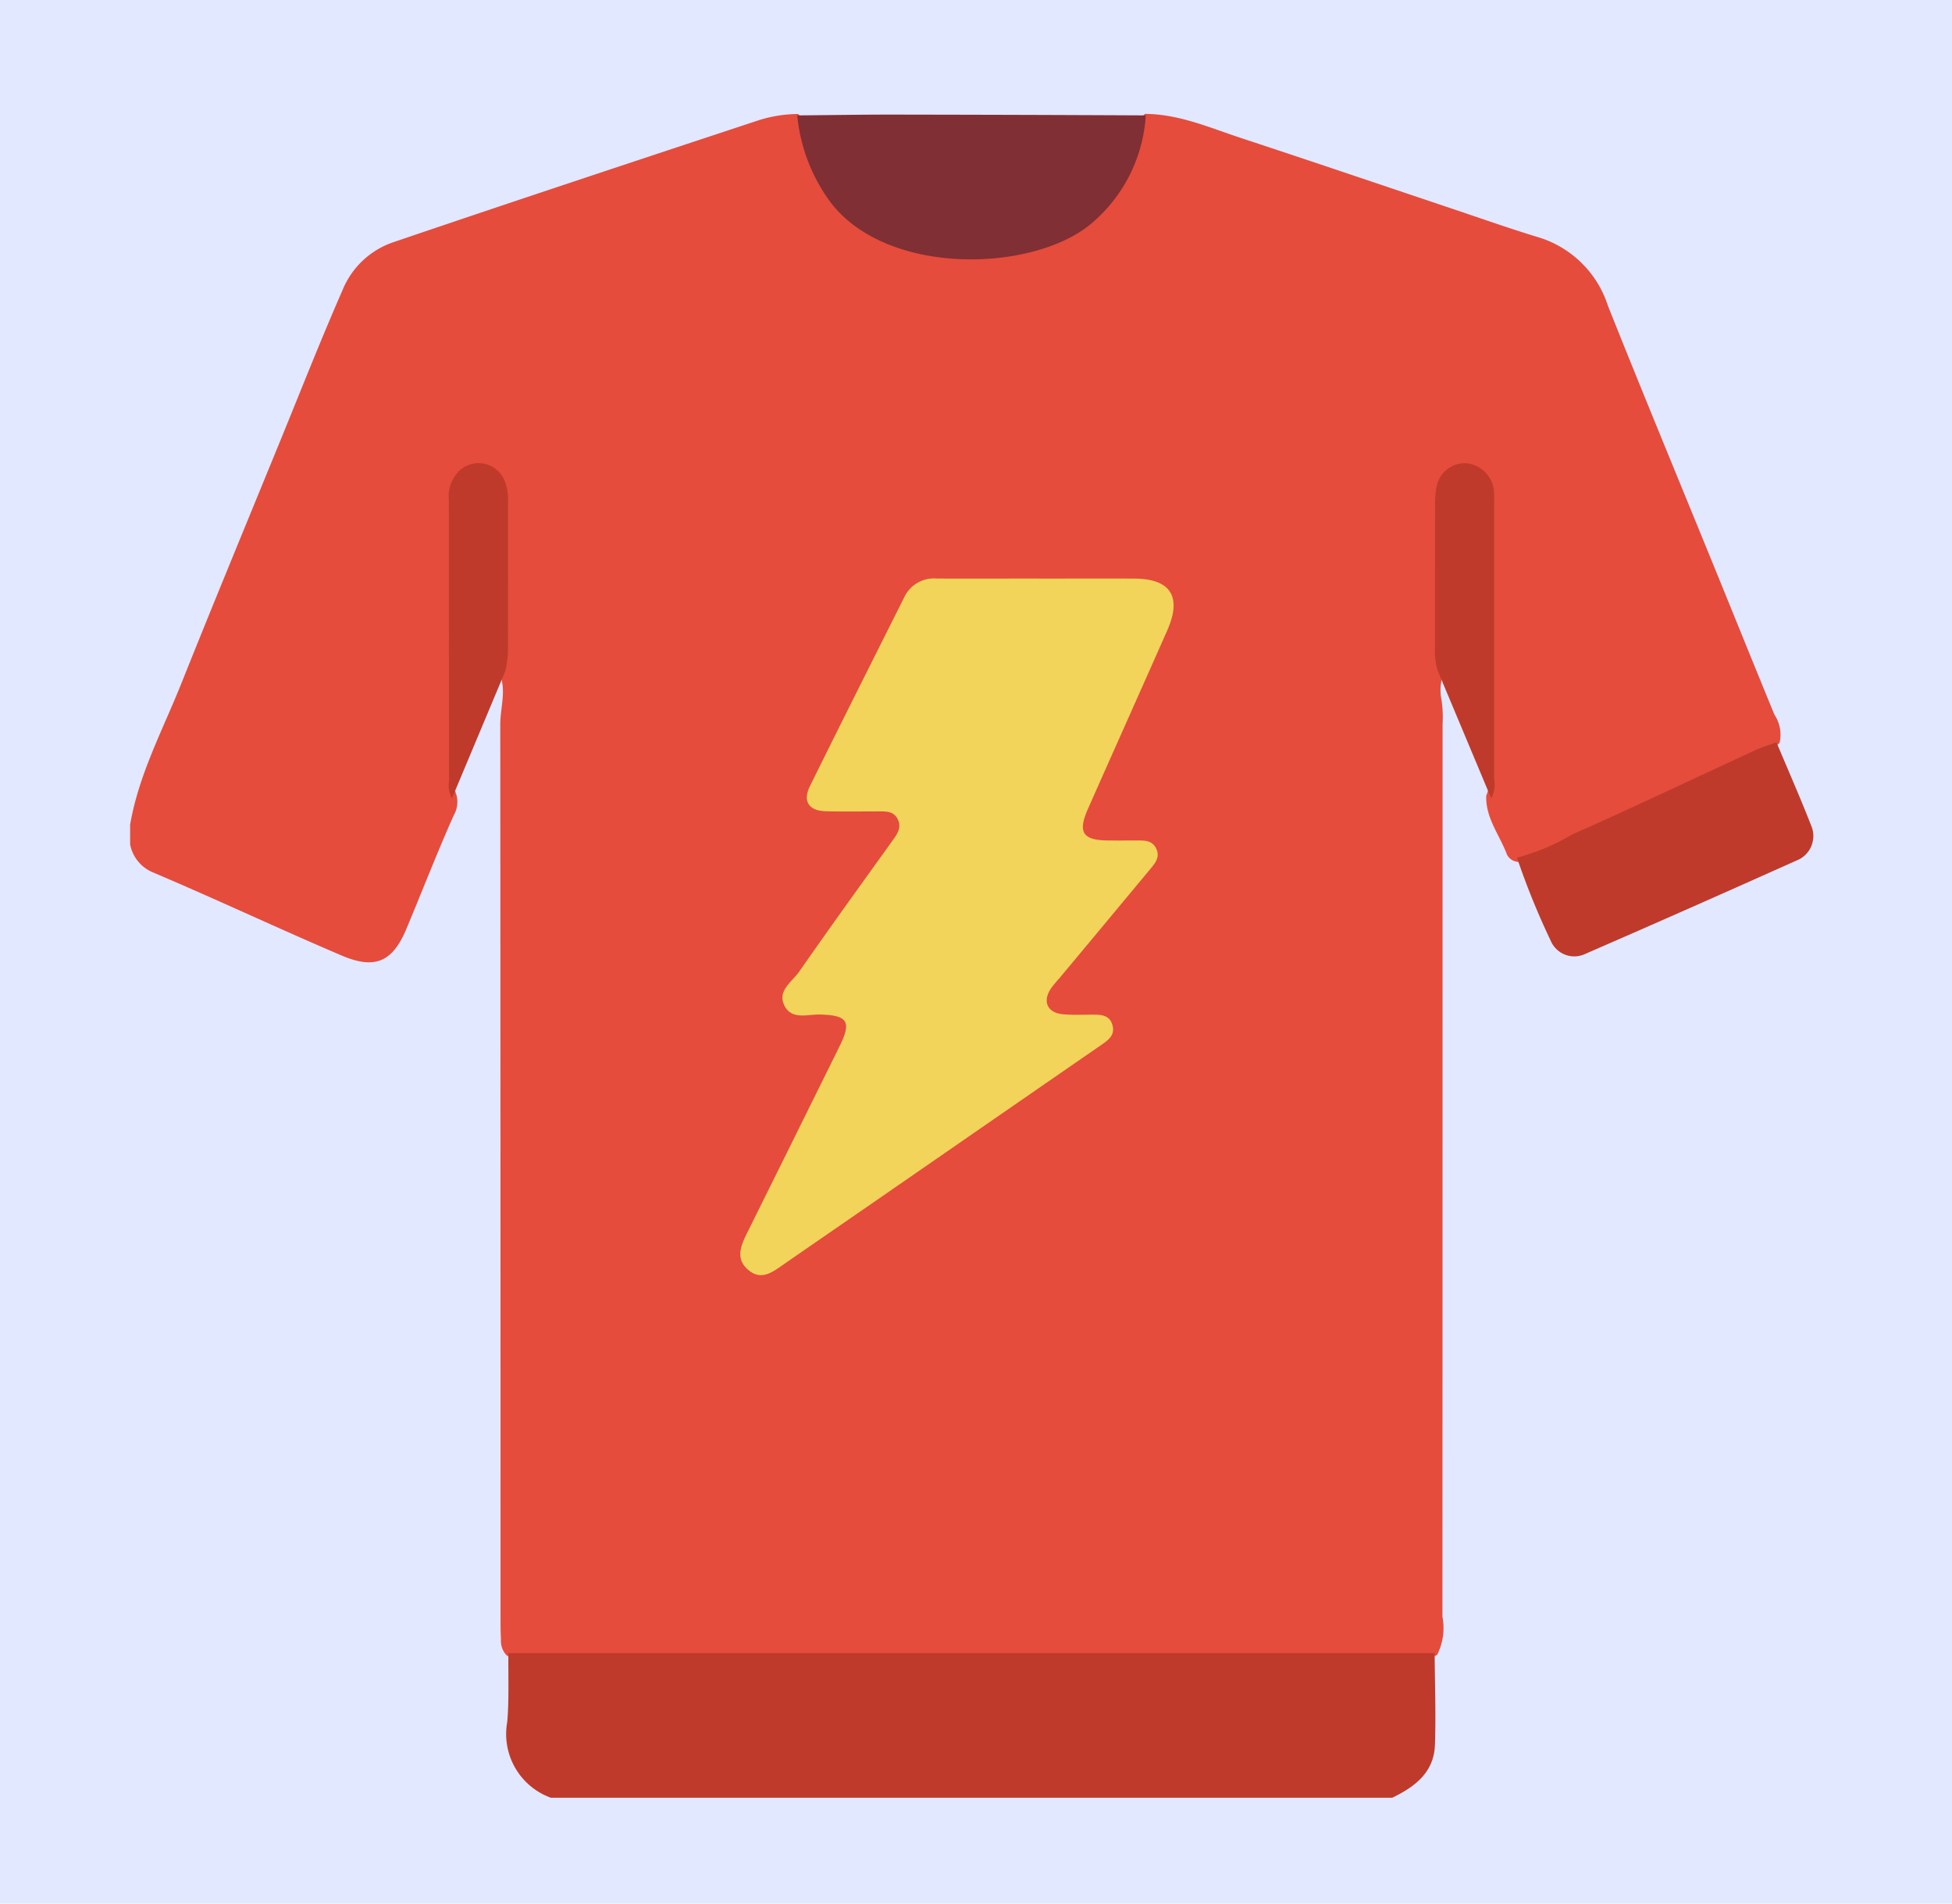 <svg xmlns="http://www.w3.org/2000/svg" xmlns:xlink="http://www.w3.org/1999/xlink" width="120" height="117" viewBox="0 0 120 117">
  <defs>
    <clipPath id="clip-path">
      <rect id="Rectángulo_43104" data-name="Rectángulo 43104" width="103.468" height="103.492" fill="none"/>
    </clipPath>
  </defs>
  <g id="_15" data-name="15" transform="translate(-352 -4319)">
    <g id="Grupo_158812" data-name="Grupo 158812" transform="translate(352 4319)">
      <g id="Grupo_158146" data-name="Grupo 158146">
        <rect id="Rectángulo_36141" data-name="Rectángulo 36141" width="120" height="117" fill="#e1e8ff"/>
      </g>
      <g id="Grupo_170569" data-name="Grupo 170569" transform="translate(8 7)">
        <g id="Grupo_170569-2" data-name="Grupo 170569" transform="translate(0 0)" clip-path="url(#clip-path)">
          <path id="Trazado_165635" data-name="Trazado 165635" d="M0,44.9V43.684C.528,40.6,2.008,37.86,3.151,35,5.158,29.977,7.232,24.979,9.279,19.97c1.246-3.049,2.453-6.115,3.776-9.132a5.158,5.158,0,0,1,3.133-2.954C23.67,5.34,31.174,2.859,38.677.379A8.224,8.224,0,0,1,41.054.007a1.576,1.576,0,0,1,.593,1.008,8.409,8.409,0,0,0,7.179,7.173A14.055,14.055,0,0,0,56.081,7.8a8.135,8.135,0,0,0,5.693-6.583A1.869,1.869,0,0,1,62.389,0c2.093.011,3.985.851,5.916,1.487C72.677,2.926,77.035,4.406,81.4,5.871c1.752.588,3.493,1.206,5.262,1.739A6.469,6.469,0,0,1,90.85,11.8c2.219,5.559,4.512,11.088,6.771,16.63,1.155,2.834,2.3,5.672,3.465,8.5a2.215,2.215,0,0,1,.311,1.737,8.927,8.927,0,0,1-3.055,1.686C94.52,42.086,90.721,43.867,86.9,45.61a2.352,2.352,0,0,1-1.731.34.823.823,0,0,1-.53-.433c-.449-1.2-1.323-2.245-1.272-3.618.38-.827.006-1.661.01-2.491.024-4.844.013-9.688.011-14.532a12.53,12.53,0,0,0-.033-1.411,1.418,1.418,0,0,0-1.293-1.431c-.681-.016-1.19.512-1.336,1.391a3.478,3.478,0,0,0-.042.6c.026,3.428-.11,6.858.09,10.286A2.889,2.889,0,0,0,80.615,36a7.135,7.135,0,0,1,.068,1.511q0,27.425-.009,54.852a3.671,3.671,0,0,1-.326,2.349,3.41,3.41,0,0,1-2.148.355q-12.467.017-24.932.007-13.981,0-27.96-.006a3.7,3.7,0,0,1-2.161-.322,1.307,1.307,0,0,1-.35-1.016c-.029-.471-.026-.942-.026-1.413q0-27.4-.017-54.8c0-1.061.414-2.139-.075-3.188.2-3.421.074-6.848.081-10.272,0-1.306-.518-2.019-1.348-2.018s-1.336.7-1.342,2.009q-.033,7.561.008,15.122c.005.9-.362,1.8-.015,2.693a1.666,1.666,0,0,1-.176,1.262c-1.025,2.3-1.934,4.653-2.908,6.974-.852,2.029-1.933,2.5-3.972,1.631-3.894-1.659-7.722-3.465-11.619-5.116A2.339,2.339,0,0,1,0,44.9" transform="translate(0 0)" fill="#e54c3c"/>
          <path id="Trazado_165636" data-name="Trazado 165636" d="M29.8,119.586a4.162,4.162,0,0,1-2.678-4.653c.121-1.4.054-2.824.072-4.236H84.136c.012,1.884.083,3.769.017,5.65-.059,1.684-1.239,2.572-2.624,3.24Z" transform="translate(-3.94 -16.094)" fill="#bf3a2b"/>
          <path id="Trazado_165637" data-name="Trazado 165637" d="M62.236,33.419c1.953,0,3.906-.005,5.859,0,2.251.006,2.962,1.105,2.043,3.186-1.618,3.662-3.259,7.314-4.878,10.976-.636,1.437-.317,1.919,1.235,1.934.606.006,1.212,0,1.818,0,.441,0,.89-.005,1.135.476.269.528-.038.9-.343,1.267q-2.807,3.379-5.621,6.751a6.925,6.925,0,0,0-.51.625c-.514.793-.2,1.476.755,1.563.6.056,1.211.023,1.817.024.522,0,1.048.015,1.222.639s-.247.919-.679,1.217q-7.021,4.848-14.038,9.7c-1.855,1.282-3.715,2.557-5.568,3.844-.653.454-1.317.946-2.09.3-.79-.659-.5-1.433-.125-2.2Q47.137,67.944,50,62.15c.744-1.51.487-1.89-1.2-1.937-.767-.022-1.752.353-2.2-.556s.475-1.455.908-2.076c1.885-2.707,3.818-5.38,5.742-8.059.285-.4.562-.783.332-1.288-.242-.531-.739-.507-1.217-.506-1.077,0-2.155.021-3.232-.01-1.031-.03-1.419-.616-.963-1.538,1.92-3.892,3.873-7.768,5.817-11.648a2.015,2.015,0,0,1,1.992-1.115c2.087.007,4.175,0,6.263,0" transform="translate(-6.381 -4.858)" fill="#f2d45b"/>
          <path id="Trazado_165638" data-name="Trazado 165638" d="M47.989.1C49.967.085,51.943.049,53.921.052Q61.668.062,69.414.1A9.441,9.441,0,0,1,65.9,6.885C62.276,9.719,53.65,9.958,50.126,5.561A10.664,10.664,0,0,1,47.989.1" transform="translate(-6.977 -0.008)" fill="#802f34"/>
          <path id="Trazado_165639" data-name="Trazado 165639" d="M115.711,45.19c.712,1.7,1.455,3.378,2.123,5.091a1.617,1.617,0,0,1-.906,2.186q-6.46,2.9-12.958,5.727a1.572,1.572,0,0,1-2.133-.8,46.667,46.667,0,0,1-2.076-5.107,13.734,13.734,0,0,0,3.409-1.434c3.765-1.668,7.484-3.442,11.225-5.166.424-.2.876-.331,1.315-.493" transform="translate(-14.504 -6.57)" fill="#bf3a2b"/>
          <path id="Trazado_165640" data-name="Trazado 165640" d="M26.4,37.89l-3.284,7.834a1.686,1.686,0,0,1-.179-1.075q-.005-8.635-.008-17.271a2.182,2.182,0,0,1,.6-1.749,1.722,1.722,0,0,1,2.831.592,3,3,0,0,1,.208,1.184c0,3.13,0,6.262-.009,9.393A7.508,7.508,0,0,1,26.4,37.89" transform="translate(-3.333 -3.652)" fill="#bf3a2b"/>
          <path id="Trazado_165641" data-name="Trazado 165641" d="M97.319,45.722l-3.284-7.835a4.028,4.028,0,0,1-.173-1.395c0-2.929,0-5.858.006-8.785a5.148,5.148,0,0,1,.084-1.1,1.769,1.769,0,0,1,1.878-1.48,1.892,1.892,0,0,1,1.66,1.749c.018.2.009.4.01.606q0,8.534,0,17.067a1.867,1.867,0,0,1-.177,1.175" transform="translate(-13.646 -3.652)" fill="#bf3a2b"/>
        </g>
      </g>
    </g>
  </g>
</svg>
